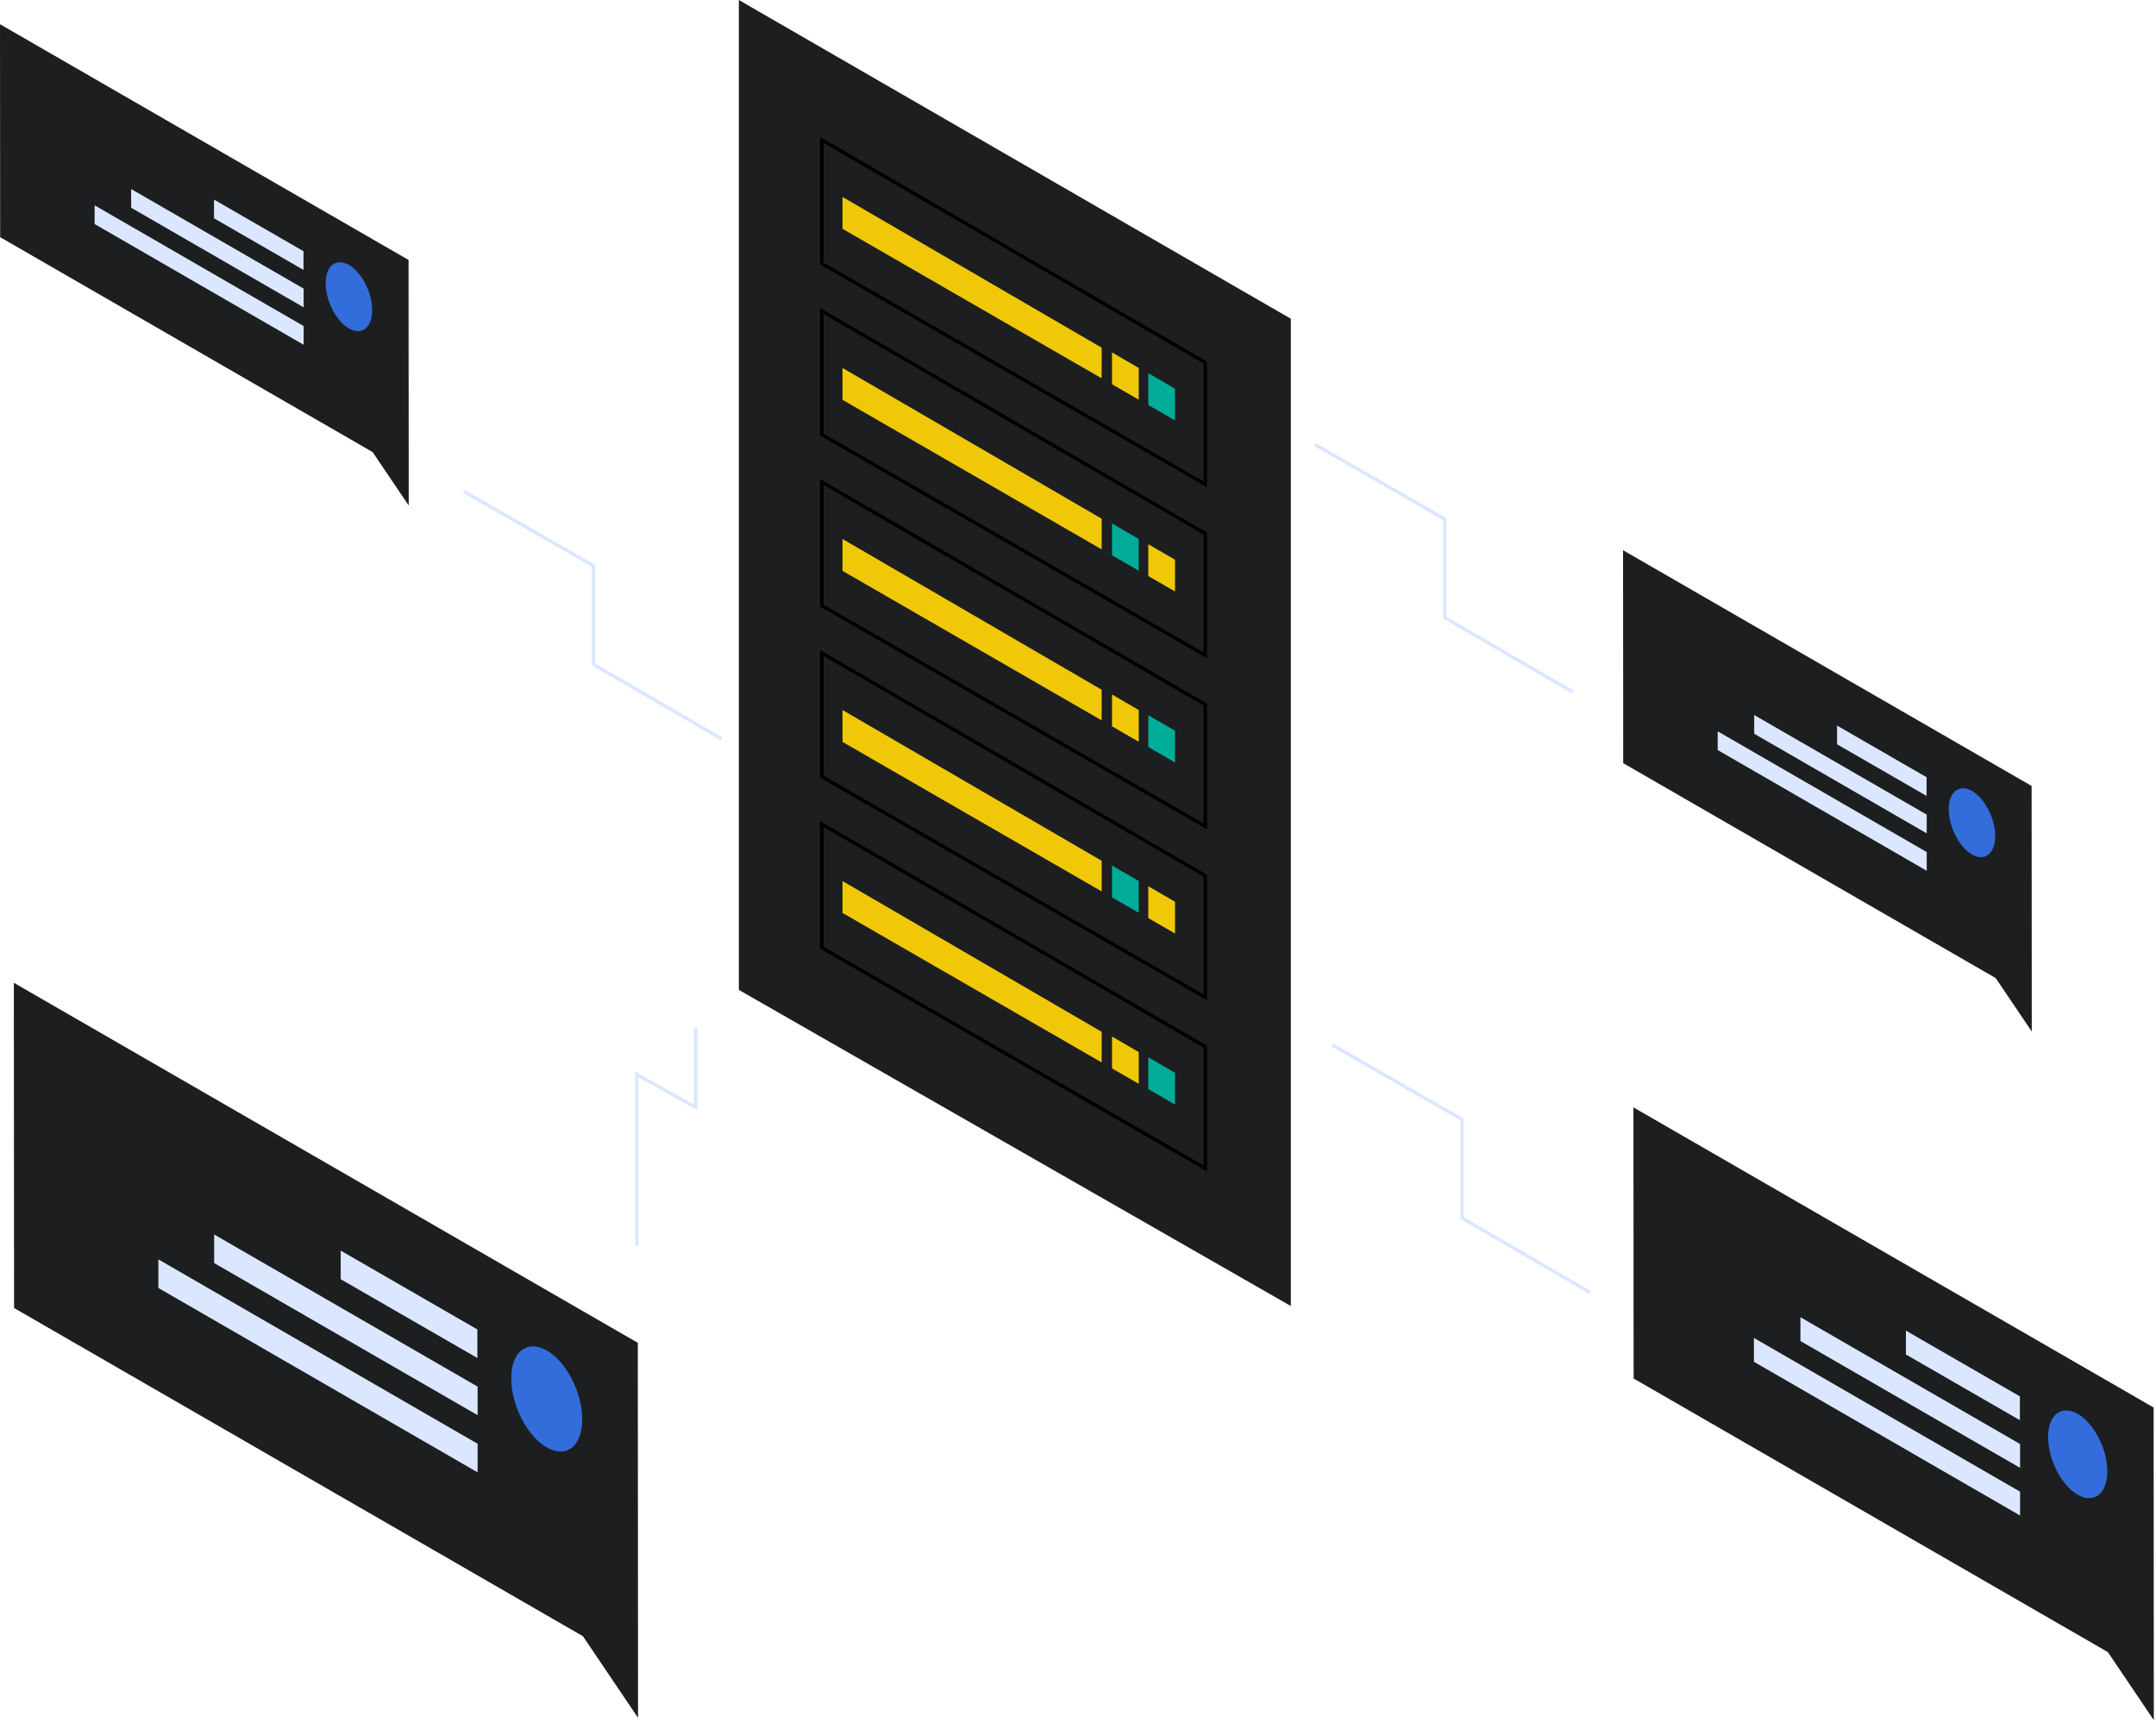 <svg width="623" height="498" viewBox="0 0 623 498" fill="none" xmlns="http://www.w3.org/2000/svg">
<path d="M380 128.5L417.5 150V178.5L454.5 200" stroke="#DBE7FF"/>
<path d="M385 302L422.5 323.5V352L459.5 373.5" stroke="#DBE7FF"/>
<path d="M134 142L171.5 163.5V192L208.5 213.5" stroke="#DBE7FF"/>
<path d="M373 92.106L213.5 0V286.052L373 377.408V92.106Z" fill="#1D1E1F"/>
<path d="M348.289 253.032L237.463 188.704V224.422L348.289 288.227V253.032Z" stroke="black"/>
<path d="M318.336 248.739L243.453 205.178V214.389L318.336 257.596V248.739Z" fill="#F0C808"/>
<path d="M321.332 250.108V259.319L329.056 263.775V254.601L321.332 250.108Z" fill="#00AC98"/>
<path d="M331.814 256.099V265.309L339.538 269.766V260.592L331.814 256.099Z" fill="#F0C808"/>
<path d="M348.289 203.609L237.463 139.282V175L348.289 238.805V203.609Z" stroke="black"/>
<path d="M318.336 199.316L243.453 155.755V164.966L318.336 208.172V199.316Z" fill="#F0C808"/>
<path d="M321.332 200.685V209.896L329.056 214.352V205.178L321.332 200.685Z" fill="#F0C808"/>
<path d="M331.814 206.675V215.886L339.538 220.342V211.168L331.814 206.675Z" fill="#00AC98"/>
<path d="M348.289 154.187L237.463 89.86V125.578L348.289 189.383V154.187Z" stroke="black"/>
<path d="M318.336 149.895L243.453 106.333V115.544L318.336 158.751V149.895Z" fill="#F0C808"/>
<path d="M321.332 151.263V160.474L329.056 164.931V155.756L321.332 151.263Z" fill="#00AC98"/>
<path d="M331.814 157.254V166.465L339.538 170.921V161.747L331.814 157.254Z" fill="#F0C808"/>
<path d="M348.289 104.764L237.463 40.437V76.155L348.289 139.96V104.764Z" stroke="black"/>
<path d="M318.336 100.472L243.453 56.911V66.122L318.336 109.329V100.472Z" fill="#F0C808"/>
<path d="M321.332 101.841V111.052L329.056 115.508V106.334L321.332 101.841Z" fill="#F0C808"/>
<path d="M331.814 107.831V117.042L339.538 121.498V112.324L331.814 107.831Z" fill="#00AC98"/>
<path d="M348.289 302.455L237.463 238.127V273.846L348.289 337.65V302.455Z" stroke="black"/>
<path d="M318.336 298.163L243.453 254.602V263.813L318.336 307.02V298.163Z" fill="#F0C808"/>
<path d="M321.332 299.532V308.743L329.056 313.199V304.025L321.332 299.532Z" fill="#F0C808"/>
<path d="M331.814 305.522V314.733L339.538 319.19V310.015L331.814 305.522Z" fill="#00AC98"/>
<path d="M184.303 388.039L4 284L4.066 377.981L168.45 472.828L184.369 496.407L184.303 388.039Z" fill="#1D1E1F"/>
<path d="M137.945 384.176L98.448 361.396V369.655L137.945 392.435V384.176Z" fill="#DBE7FF"/>
<path d="M138.012 400.693L61.881 356.733V364.992L138.012 408.952V400.693Z" fill="#DBE7FF"/>
<path d="M138.012 417.212L45.762 363.927V372.187L138.012 425.472V417.212Z" fill="#DBE7FF"/>
<path d="M147.735 398.362C147.735 406.088 152.331 415.014 157.993 418.277C163.654 421.541 168.25 417.878 168.25 410.151C168.25 402.425 163.654 393.5 157.993 390.236C152.265 387.039 147.669 390.636 147.735 398.362Z" fill="#336DDB"/>
<path d="M622.314 406.734L472 320L472.055 398.35L609.098 477.421L622.369 497.078L622.314 406.734Z" fill="#1D1E1F"/>
<path d="M583.666 403.514L550.738 384.523V391.409L583.666 410.399V403.514Z" fill="#DBE7FF"/>
<path d="M583.722 417.284L520.253 380.636V387.521L583.722 424.17V417.284Z" fill="#DBE7FF"/>
<path d="M583.722 431.055L506.816 386.633V393.519L583.722 437.941V431.055Z" fill="#DBE7FF"/>
<path d="M591.829 415.341C591.829 421.782 595.66 429.223 600.38 431.944C605.1 434.665 608.932 431.611 608.932 425.169C608.932 418.728 605.1 411.287 600.38 408.567C595.605 405.901 591.774 408.9 591.829 415.341Z" fill="#336DDB"/>
<path d="M587.057 227.122L469 159L469.043 220.536L576.677 282.64L587.101 298.078L587.057 227.122Z" fill="#1D1E1F"/>
<path d="M556.703 224.592L530.841 209.677V215.085L556.703 230V224.592Z" fill="#DBE7FF"/>
<path d="M556.747 235.407L506.899 206.624V212.031L556.747 240.815V235.407Z" fill="#DBE7FF"/>
<path d="M556.747 246.224L496.345 211.334V216.742L556.747 251.632V246.224Z" fill="#DBE7FF"/>
<path d="M563.114 233.881C563.114 238.94 566.124 244.784 569.831 246.921C573.538 249.058 576.547 246.659 576.547 241.6C576.547 236.541 573.538 230.697 569.831 228.56C566.08 226.467 563.071 228.822 563.114 233.881Z" fill="#336DDB"/>
<path d="M118.058 75.122L0.001 7L0.044 68.536L107.678 130.64L118.102 146.078L118.058 75.122Z" fill="#1D1E1F"/>
<path d="M87.703 72.592L61.841 57.677V63.085L87.703 78V72.592Z" fill="#DBE7FF"/>
<path d="M87.746 83.407L37.898 54.623V60.031L87.746 88.815V83.407Z" fill="#DBE7FF"/>
<path d="M87.746 94.224L27.344 59.334V64.742L87.746 99.632V94.224Z" fill="#DBE7FF"/>
<path d="M94.114 81.881C94.114 86.94 97.124 92.784 100.831 94.921C104.538 97.058 107.547 94.659 107.547 89.6C107.547 84.541 104.538 78.697 100.831 76.56C97.08 74.467 94.071 76.822 94.114 81.881Z" fill="#336DDB"/>
<path d="M184 360V310.5L201 320V297" stroke="#DBE7FF"/>
</svg>
